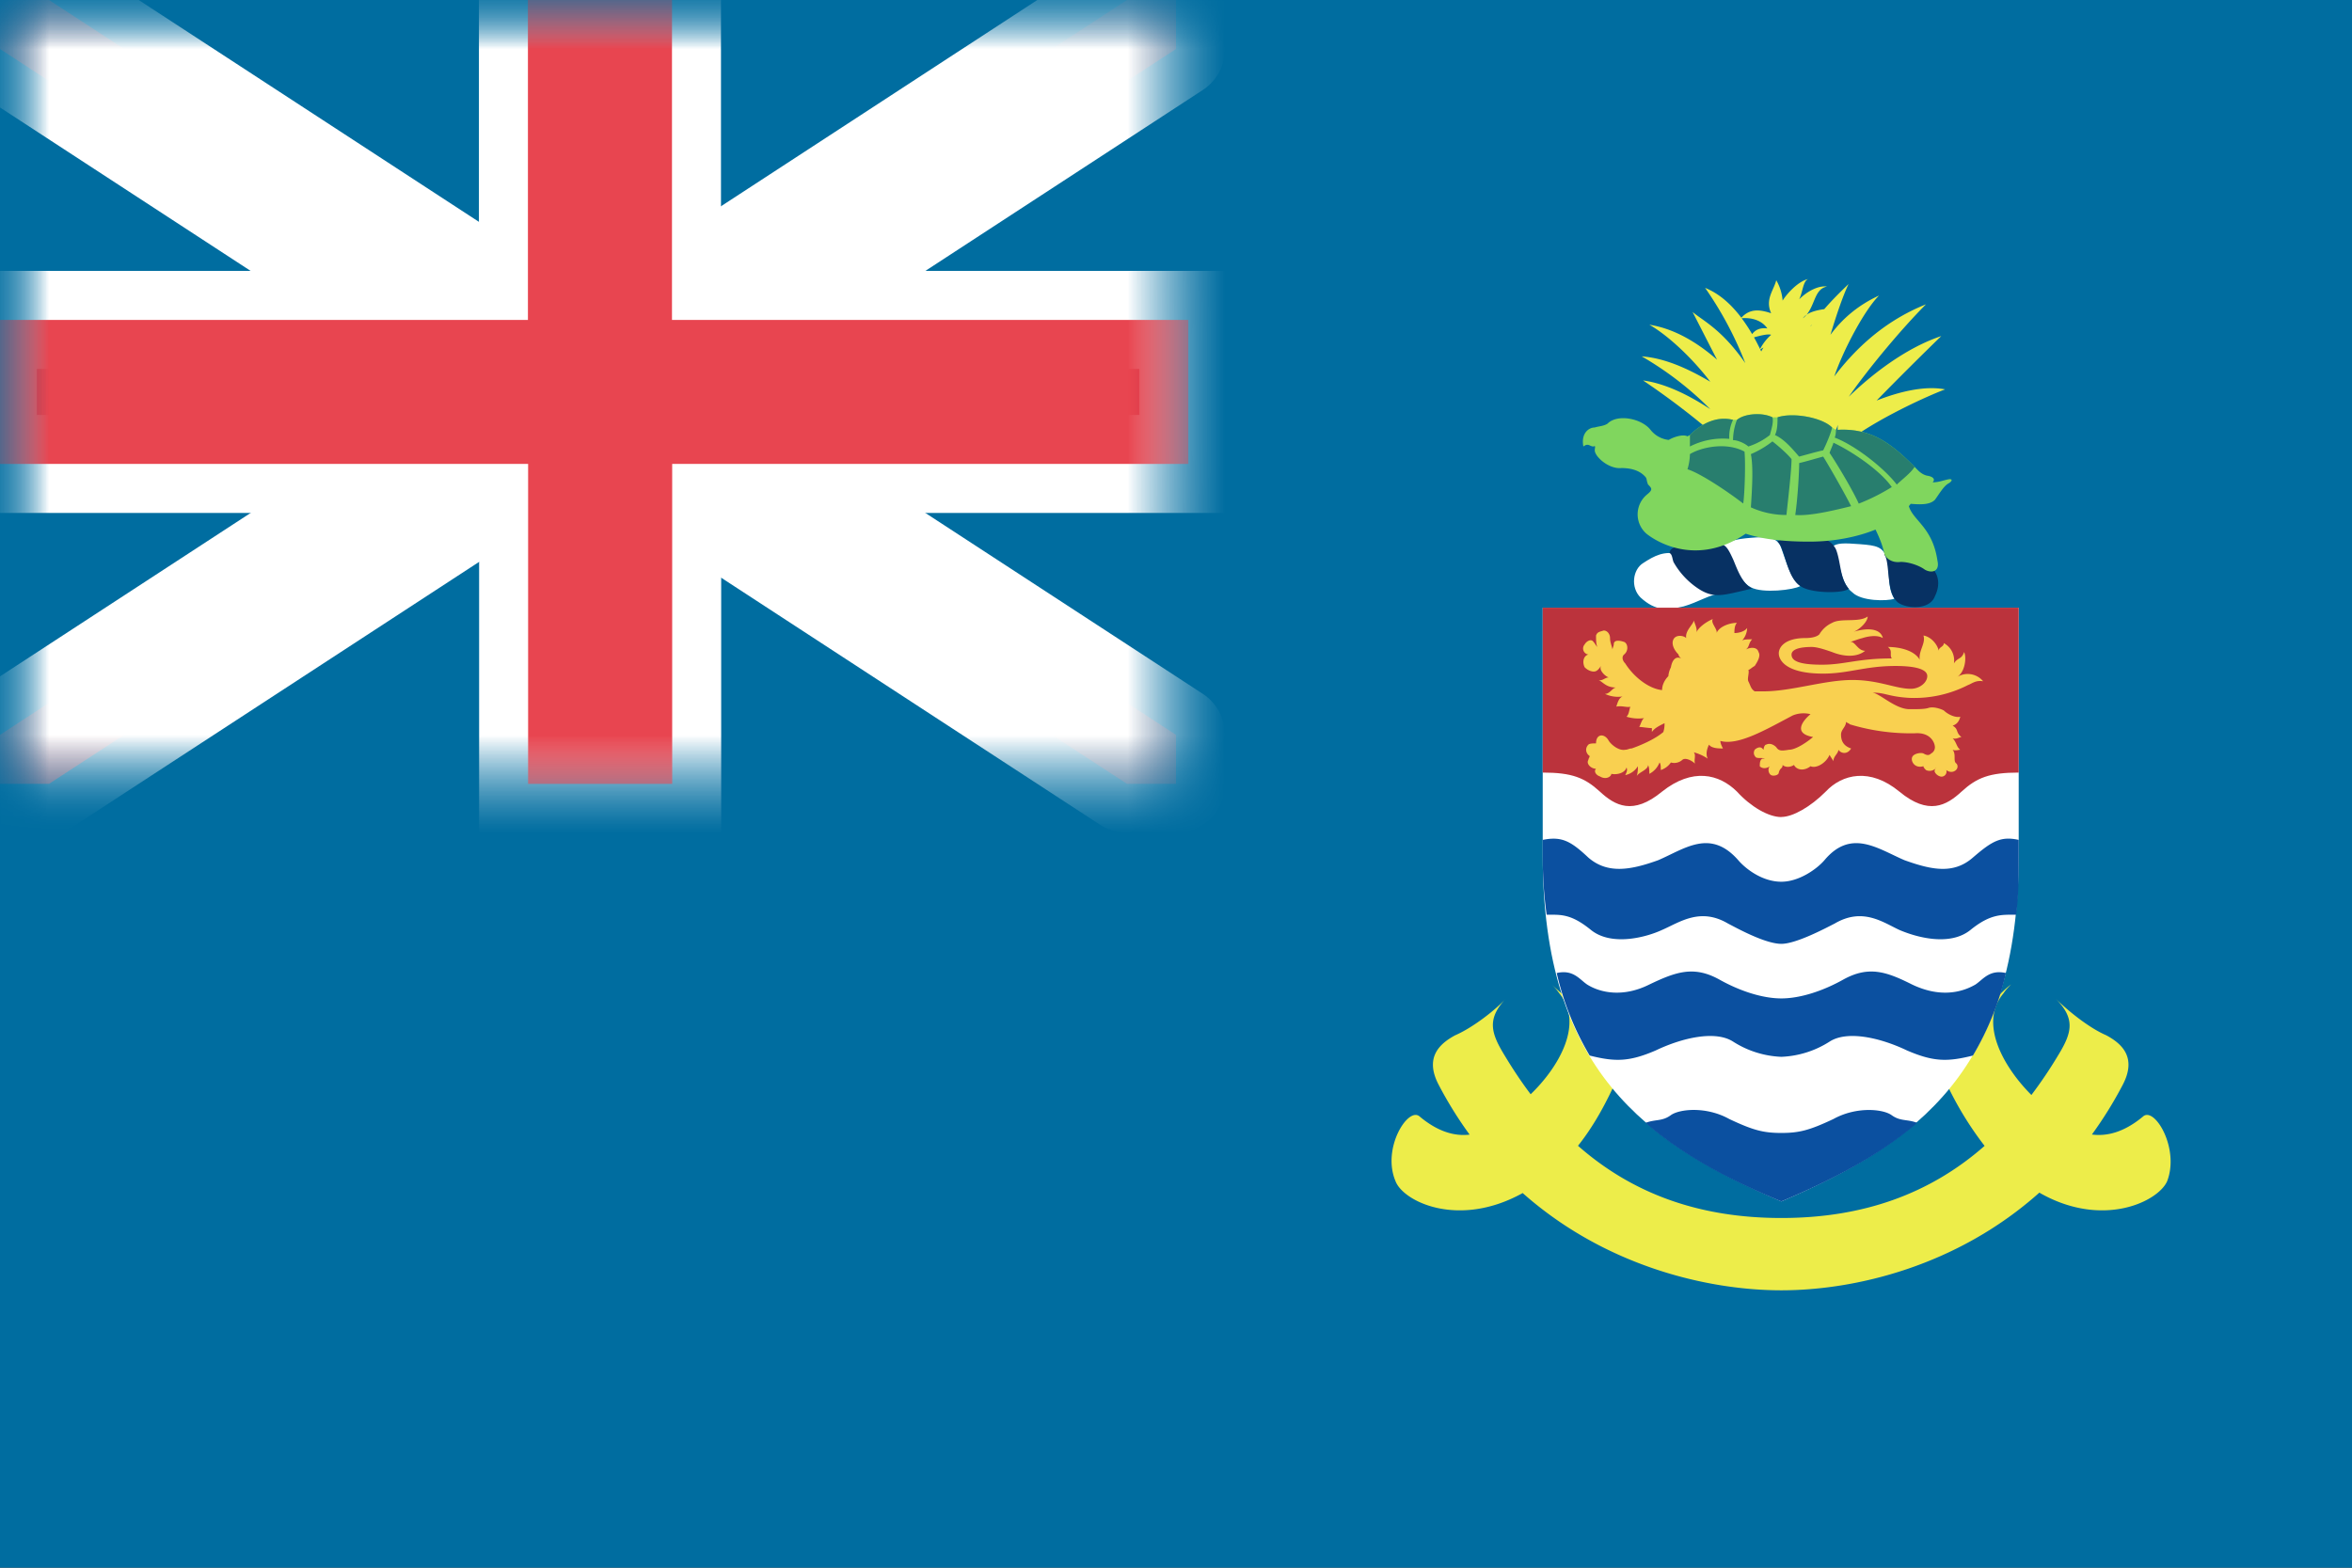 <svg width="24" height="16" viewBox="0 0 24 16" xmlns="http://www.w3.org/2000/svg" xmlns:xlink="http://www.w3.org/1999/xlink"><rect x="0" y="0" width="24" height="16" fill="#333333" stroke="none"/><title>flag-ky</title><defs><path id="d" d="M0 0h24v16H0z"/><path id="f" d="M0 0h12v8H0z"/><path id="a" d="M0 .5L11.5 8h.5v-.5L.5 0H0z"/><mask id="h" x="-.5" y="-.5" width="13" height="9"><path fill="#fff" d="M-.5-.5h13v9h-13z"/><use xlink:href="#a"/></mask><path id="b" d="M0 .5L11.5 8h.5v-.5L.5 0H0z"/><mask id="i" x="-.5" y="-.5" width="13" height="9"><path fill="#fff" d="M-.5-.5h13v9h-13z"/><use xlink:href="#b"/></mask><path d="M6.857 3.265V0h-1.47v3.265H-.124v1.47h5.513V8h1.47V4.735h5.267v-1.47H6.857z" id="c"/><mask id="j" x="-.5" y="-.5" width="13.25" height="9"><path fill="#fff" d="M-.625-.5h13.25v9H-.625z"/><use xlink:href="#c"/></mask></defs><g fill="none" fill-rule="evenodd"><mask id="e" fill="#fff"><use xlink:href="#d"/></mask><use fill="#006DA0" xlink:href="#d"/><g mask="url(#e)"><mask id="g" fill="#fff"><use xlink:href="#f"/></mask><use fill="#006DA0" xlink:href="#f"/><g mask="url(#g)"><g transform="matrix(1 0 0 -1 0 8)"><use fill="#E7525D" xlink:href="#a"/><use stroke="#FFF" mask="url(#h)" stroke-linecap="round" stroke-linejoin="round" xlink:href="#a"/></g><use fill="#E7525D" xlink:href="#b"/><use stroke="#FFF" mask="url(#i)" stroke-linecap="round" stroke-linejoin="round" xlink:href="#b"/></g><g mask="url(#g)"><use fill="#C7152A" xlink:href="#c"/><use stroke="#FFF" mask="url(#j)" xlink:href="#c"/></g><path d="M6.857 3.265V0h-1.47v3.265H-.124v1.47h5.513V8h1.47V4.735h5.267v-1.47H6.857z" fill="#E84550" mask="url(#g)"/></g><g mask="url(#e)"><path d="M15.538 12.176l-.016.009c-.647.35-1.204.077-1.282-.13-.143-.336.13-.764.246-.66.19.159.361.203.51.185a4.023 4.023 0 0 1-.316-.509c-.142-.272 0-.414.169-.505.18-.078.414-.26.518-.376-.195.208-.156.35-.013.583.084.14.173.273.265.395.283-.272.549-.721.292-1.03-.026-.038-.052-.064-.078-.09.039.039.09.078.142.13.104.103.337.22.48.323.18.117.142.311.064.466-.13.3-.264.535-.417.727.557.49 1.239.737 2.075.737.836 0 1.517-.247 2.074-.736a3.418 3.418 0 0 1-.43-.728c-.064-.155-.103-.35.078-.466.143-.103.376-.22.48-.324.051-.051.09-.09.142-.13-.026.027-.052.053-.078.092-.259.31.013.764.285 1.036h.001a4.5 4.5 0 0 0 .271-.402c.143-.233.181-.375-.026-.583.117.117.337.298.518.376.169.09.311.233.169.505a4.055 4.055 0 0 1-.315.508c.153.02.327-.022.522-.184.116-.104.375.324.246.66-.09.207-.648.48-1.282.13a2.268 2.268 0 0 1-.022-.013c-.843.753-1.884.997-2.633.997-.748 0-1.794-.243-2.64-.993z" fill="#EDED4A"/><path d="M17.18 6.189c-.169.038-.285.051-.44-.091-.104-.104-.078-.285.025-.35.117-.077.22-.13.363-.09.142.038.518.388.427.401-.09 0-.233.09-.375.13zM17.581 5.567c.052-.039.117-.065.285-.078.156-.013.272-.013.31.104.053.142.092.31.195.388-.065.04-.388.078-.505.013-.155-.077-.194-.375-.285-.427zM18.695 5.58c.052-.039.117-.039.285-.026.168.013.233.026.272.142.039.13 0 .298.078.415-.078.026-.337.026-.428-.065-.142-.103-.13-.401-.207-.466z" fill="#FFF"/><path d="M19.472 5.658c-.117-.026-.194-.04-.246 0 .065.077.013.388.142.492.091.065.324.077.376-.065.065-.13.065-.324-.272-.427zM18.138 5.528c.039-.039.117-.052.272-.052.168 0 .272.026.324.13.052.13.039.298.13.401-.04.052-.39.052-.493-.026-.142-.09-.155-.388-.233-.453zM17.037 5.645c0-.065.09-.078.324-.091.233-.026.246-.013.324.155.039.091.09.247.194.298-.285.065-.376.104-.53.013a.79.79 0 0 1-.273-.285c-.013-.039-.013-.077-.039-.09z" fill="#073163"/><path d="M18.615 3.155c.076-.088.158-.17.248-.256-.062.13-.127.326-.185.518.12-.162.278-.3.496-.401-.146.146-.36.545-.457.826.175-.23.469-.55.936-.736-.25.25-.591.66-.788.943.23-.223.578-.497.944-.619a36.5 36.5 0 0 0-.66.658c.224-.088.487-.155.699-.114-.208.078-.83.363-1.101.622l.02-.114-.02.023.006-.17c-.023.093-.09.143-.136.131-.038-.01-.062-.061-.062-.13-.027.064-.073.1-.12.091-.03 0-.06-.02-.083-.054-.028.062-.082.106-.136.106-.054 0-.108-.037-.136-.099-.024.03-.054.047-.084.047a.084.084 0 0 1-.046-.016c-.011.03-.028.05-.045.055-.052.013-.13-.052-.155-.155a.272.272 0 0 1-.005-.016l-.021.068a1.35 1.35 0 0 0-.024-.058l-.044.067-.01.198a7.957 7.957 0 0 0-.88-.687c.225.03.465.148.686.293a3.347 3.347 0 0 0-.7-.539c.234.017.473.125.7.259-.2-.262-.448-.483-.622-.582.255.04.488.18.691.357-.101-.194-.195-.382-.25-.487.115.095.3.18.538.522a3.642 3.642 0 0 0-.41-.768c.142.057.264.165.37.305.088-.097.19-.084.304-.046-.064-.142.026-.233.052-.337a.489.489 0 0 1 .065.208c.039-.065.155-.195.259-.22-.052.025-.052.129-.09.207.09-.091.206-.143.284-.13-.142.026-.116.22-.246.324.04-.06.135-.082.218-.094zm-.126.157l-.01.015h-.004l.014-.015zm-.495.236a.29.29 0 0 0-.022.039 2.66 2.66 0 0 0-.01-.02.227.227 0 0 1 .032-.02zm-.034.014c-.02-.04-.04-.08-.062-.119.074-.02.143-.037.175-.026a.503.503 0 0 0-.113.145zm-.081-.152a1.7 1.7 0 0 0-.107-.162c.113-.01.212.029.262.104-.077-.01-.125.017-.155.058z" fill="#EDED4A"/><path d="M17.028 4.49a.274.274 0 0 1-.185-.102c-.09-.116-.337-.168-.44-.064-.04.026-.091.026-.13.039-.065 0-.142.064-.116.194.051-.039.064 0 .103 0 .026-.013.013.013.013.039 0 .064.143.194.272.181.143 0 .207.052.233.078a.165.165 0 0 1 .018.02.123.123 0 0 1 .008.026c0 .006.002.012.005.021a.119.119 0 0 0 .008.023c.039.04.052.052-.013.104a.262.262 0 0 0 0 .401c.16.124.557.306 1.009-.003.169.055.378.081.649.081.261 0 .496-.05.676-.123.053.11.076.18.088.24.013.051.078.103.168.09.09 0 .195.04.246.078.065.039.156.026.13-.09-.05-.343-.248-.408-.292-.557l.019-.024c.116.01.199.007.247-.041.039-.052.09-.143.142-.169.04-.025.04-.051-.013-.038-.05.01-.084.027-.152.029.028-.03.008-.058-.055-.068-.064-.013-.103-.065-.13-.091-.245-.246-.453-.401-.802-.376l-.039-.025c-.104-.104-.402-.156-.557-.104h-.052c-.103-.052-.285-.039-.362.026h-.04c-.155-.039-.31.026-.44.155l-.025.013c-.05-.025-.15.011-.191.037z" fill="#80D65E"/><path d="M19.537 4.764c-.246-.246-.454-.401-.803-.376 0 .013 0 .052-.013.078.207.078.505.311.634.48.052-.052.143-.117.182-.182zm-.842-.401c-.104-.104-.402-.156-.557-.104 0 .052 0 .13-.026.181.09.04.169.13.246.22.052-.013.182-.051.246-.064.026-.052.078-.169.091-.233zm-.609-.104c-.103-.052-.285-.039-.362.026a.587.587 0 0 0-.04.207c.053 0 .13.039.156.065a.699.699 0 0 0 .22-.117c.013-.052.04-.13.026-.181zm-.842.181c.13-.13.285-.194.44-.155a.396.396 0 0 0-.038.194.743.743 0 0 0-.402.078V4.44zm2.06.531c-.117-.168-.402-.362-.596-.453 0 .013-.026.065-.039.104.078.116.233.375.298.518a2.03 2.03 0 0 0 .337-.169zm-.985.285c.026-.181.04-.44.04-.53.064-.014.193-.053.245-.066.065.104.22.376.285.506-.155.038-.414.103-.57.09zm-.453-.621a.977.977 0 0 0 .22-.13c.052.039.156.13.195.181 0 .117-.04.454-.052.57a.869.869 0 0 1-.363-.078c.013-.194.026-.414 0-.543zm-.647.155a.557.557 0 0 0 .025-.155c.104-.065.363-.13.557-.026.013.13 0 .453-.013.53-.168-.129-.44-.31-.57-.35z" fill="#287E6E"/><g><path d="M20.599 6.202v2.525c0 2.189-1.036 2.94-2.422 3.535-1.386-.595-2.435-1.346-2.435-3.535V6.202H20.6z" fill="#FFF"/><path d="M18.177 8.338c.116 0 .298-.103.453-.259.169-.18.453-.246.751 0s.48.143.635 0c.155-.142.285-.194.583-.194V6.202h-4.857v1.683c.298 0 .428.052.583.194.155.143.337.246.635 0 .31-.246.582-.18.764 0 .142.156.323.26.453.26z" fill="#BB333C"/><g fill="#0B50A0"><path d="M18.177 9.633c.155 0 .466-.168.544-.207.285-.168.492-.013.66.065.182.078.518.168.726 0 .207-.168.323-.155.466-.155.026-.195.026-.389.026-.61v-.154c-.182-.04-.272.012-.467.18-.194.17-.414.13-.699.027-.272-.117-.544-.324-.816 0-.077.09-.259.22-.44.22-.194 0-.363-.13-.44-.22-.285-.324-.544-.117-.816 0-.285.103-.518.142-.713-.026-.18-.169-.272-.22-.466-.181v.155c0 .22.013.414.04.609.142 0 .245-.013.452.155.208.168.557.078.726 0 .18-.078.388-.233.673-.065.078.04.376.207.544.207zM18.177 10.19c.194 0 .427-.077.635-.194.259-.142.44-.078.699.052.272.13.492.09.647 0 .078-.052.143-.156.311-.117a2.932 2.932 0 0 1-.337.842c-.259.065-.401.065-.673-.052-.272-.13-.609-.207-.79-.09a.986.986 0 0 1-.492.155.986.986 0 0 1-.492-.155c-.181-.117-.518-.04-.79.09-.272.117-.415.117-.674.052a2.932 2.932 0 0 1-.336-.842c.168-.039.233.065.31.117.143.09.376.13.635 0 .272-.13.453-.194.712-.052.208.117.44.194.635.194zM18.177 12.262c.518-.22.997-.466 1.386-.802-.104-.04-.169-.013-.26-.078-.09-.065-.362-.09-.595.039-.246.116-.35.142-.531.142-.181 0-.285-.026-.531-.142-.233-.13-.505-.104-.596-.04-.09.066-.155.04-.259.079.389.336.855.582 1.386.802z"/></g><path d="M17.84 6.836c.013.026-.013.09 0 .117.026.052.026.077.065.103h.09c.286 0 .622-.116.907-.116.272 0 .44.09.596.09.09 0 .168-.064.168-.13 0-.064-.103-.103-.324-.103-.31 0-.479.078-.738.078-.388 0-.453-.142-.453-.207s.065-.156.272-.156c.065 0 .117-.013.142-.038a.29.29 0 0 1 .13-.117c.09-.052.272 0 .363-.065 0 .052-.078.13-.143.156.13-.04.272-.04.298.064-.065-.038-.168-.013-.207 0-.052.013-.078.026-.13.04.052-.014.078.09.156.09-.078.065-.208.065-.337.013-.039-.013-.143-.052-.207-.052-.13 0-.207.026-.207.078 0 .064.077.103.31.103.233 0 .363-.064.713-.064-.026-.04.013-.078-.04-.117.13 0 .273.039.325.13-.013-.091.064-.169.038-.247.078.013.143.091.156.156 0-.039.052-.039.052-.078a.2.2 0 0 1 .103.207c.04-.064.078-.038.104-.116.026.052.013.207-.078.259a.204.204 0 0 1 .272.039c-.078-.013-.116.026-.155.039a1.2 1.2 0 0 1-.609.13c-.207-.014-.233-.053-.363-.053.078.013.233.169.376.169.09 0 .155 0 .194-.013.039-.013.104 0 .156.026.038.038.116.077.168.064-.013.052-.039.078-.078.091.065.039.026.065.09.117-.025 0-.05.025-.09.012.04.04.04.091.078.117-.013 0-.052.013-.078 0 .04.052 0 .117.04.142.038.052-.04.117-.105.065.013.04-.025.078-.064.065-.04-.013-.065-.052-.052-.065 0-.013 0-.013.013-.026-.026.04-.078.04-.104.026-.013-.013-.026-.026-.026-.039-.09.026-.13-.051-.116-.09.013-.04.09-.052.116-.04.026.014.052.027.078 0a.071.071 0 0 0 .039-.064c0-.039-.039-.155-.207-.142a2.144 2.144 0 0 1-.66-.091c-.014-.013-.027-.013-.04-.026 0 .052-.051.078-.051.13 0 .064.025.116.103.142-.039.065-.103.052-.13.013 0 .039-.051.065-.051.117-.013-.026-.026-.04-.039-.065-.039.09-.142.142-.194.116-.065.052-.143.04-.169-.013-.038.026-.09.026-.116 0 0 .04-.026.026-.039.078 0 .026-.052.039-.078.026-.026-.013-.039-.065-.013-.09-.038.025-.077.025-.103 0 0-.027 0-.065.026-.078h.026c-.026-.013-.065 0-.091-.013-.026-.026-.026-.052-.013-.078.013-.013.052-.039.078-.013l.013.013c0-.026.013-.052.026-.052.025-.013.064-.013.103.026.026.039.052.039.13.026.064 0 .168-.065.246-.13-.22-.038-.091-.18-.026-.233a.291.291 0 0 0-.182.013c-.271.143-.556.311-.738.26 0 .025.013.051.026.077-.039 0-.116 0-.142-.039-.013.026-.04.09-.013.143a.479.479 0 0 0-.143-.065c.026.026 0 .078.013.116-.039-.038-.103-.064-.13-.038a.124.124 0 0 1-.116.026.201.201 0 0 1-.103.077c0-.026 0-.065-.013-.077a.221.221 0 0 1-.104.116c0-.026 0-.065-.013-.09 0 .051-.104.077-.116.116a.322.322 0 0 0 .012-.104.199.199 0 0 1-.129.091c.013-.026.026-.052.013-.078-.013.052-.09.078-.155.065 0 .026-.052.065-.117.026-.039-.013-.065-.052-.039-.078-.052 0-.103-.052-.078-.09 0-.013.013-.026.013-.04-.038-.025-.051-.077-.013-.116.013-.013.052-.013.078-.013 0-.103.09-.103.13-.026.026.04.103.104.168.091.026 0 .039-.013.065-.013.077-.026.233-.09.324-.168.012-.04.012-.065.012-.09-.051.025-.103.05-.129.09v-.04c-.039 0-.104-.012-.13-.012.013-.013.026-.078.052-.09a.416.416 0 0 1-.181-.014c.026-.026.026-.064.039-.103-.026.013-.09-.013-.143 0 .013-.04.026-.09.065-.104a.31.31 0 0 1-.181-.026c.052 0 .077-.065.116-.065-.103 0-.13-.051-.181-.077.039.013.065-.026.104-.026-.04-.013-.104-.078-.078-.117-.013.013-.026.04-.052.052-.026.013-.078 0-.116-.039-.026-.052-.013-.116.038-.13a.062.062 0 0 1-.038-.103c.013-.026.064-.065.09-.026.013.013.026.04.04.052-.014-.026-.014-.078-.014-.117.013-.038.039-.038.078-.051.039 0 .065.039.065.077 0 .04.013.065.025.117 0-.013.013-.039.013-.052 0-.052.065-.039.104-.026.039.013.052.09 0 .13-.026.026-.013.064.013.09.09.143.246.26.376.272 0-.051.025-.103.064-.142a.24.24 0 0 1 .026-.09c.013-.078.052-.117.104-.091-.013-.013-.026-.026-.026-.04-.039-.038-.078-.103-.052-.155.026-.051.104-.039.13-.013-.013-.077.077-.142.077-.18.013.038.04.09.026.129.013-.052.104-.117.169-.143-.026.039.051.104.038.143.026-.065.13-.104.208-.104-.026.026-.026.078-.026.104.039 0 .103-.013.13-.052a.198.198 0 0 1-.053.13c.013-.014.065-.014.104-.014-.039.04-.026.078-.065.104.052-.026.117-.026.13.026.026.039-.013.103-.039.142-.026.013-.052.04-.065.04z" fill="#F9D050"/></g></g></g></svg>